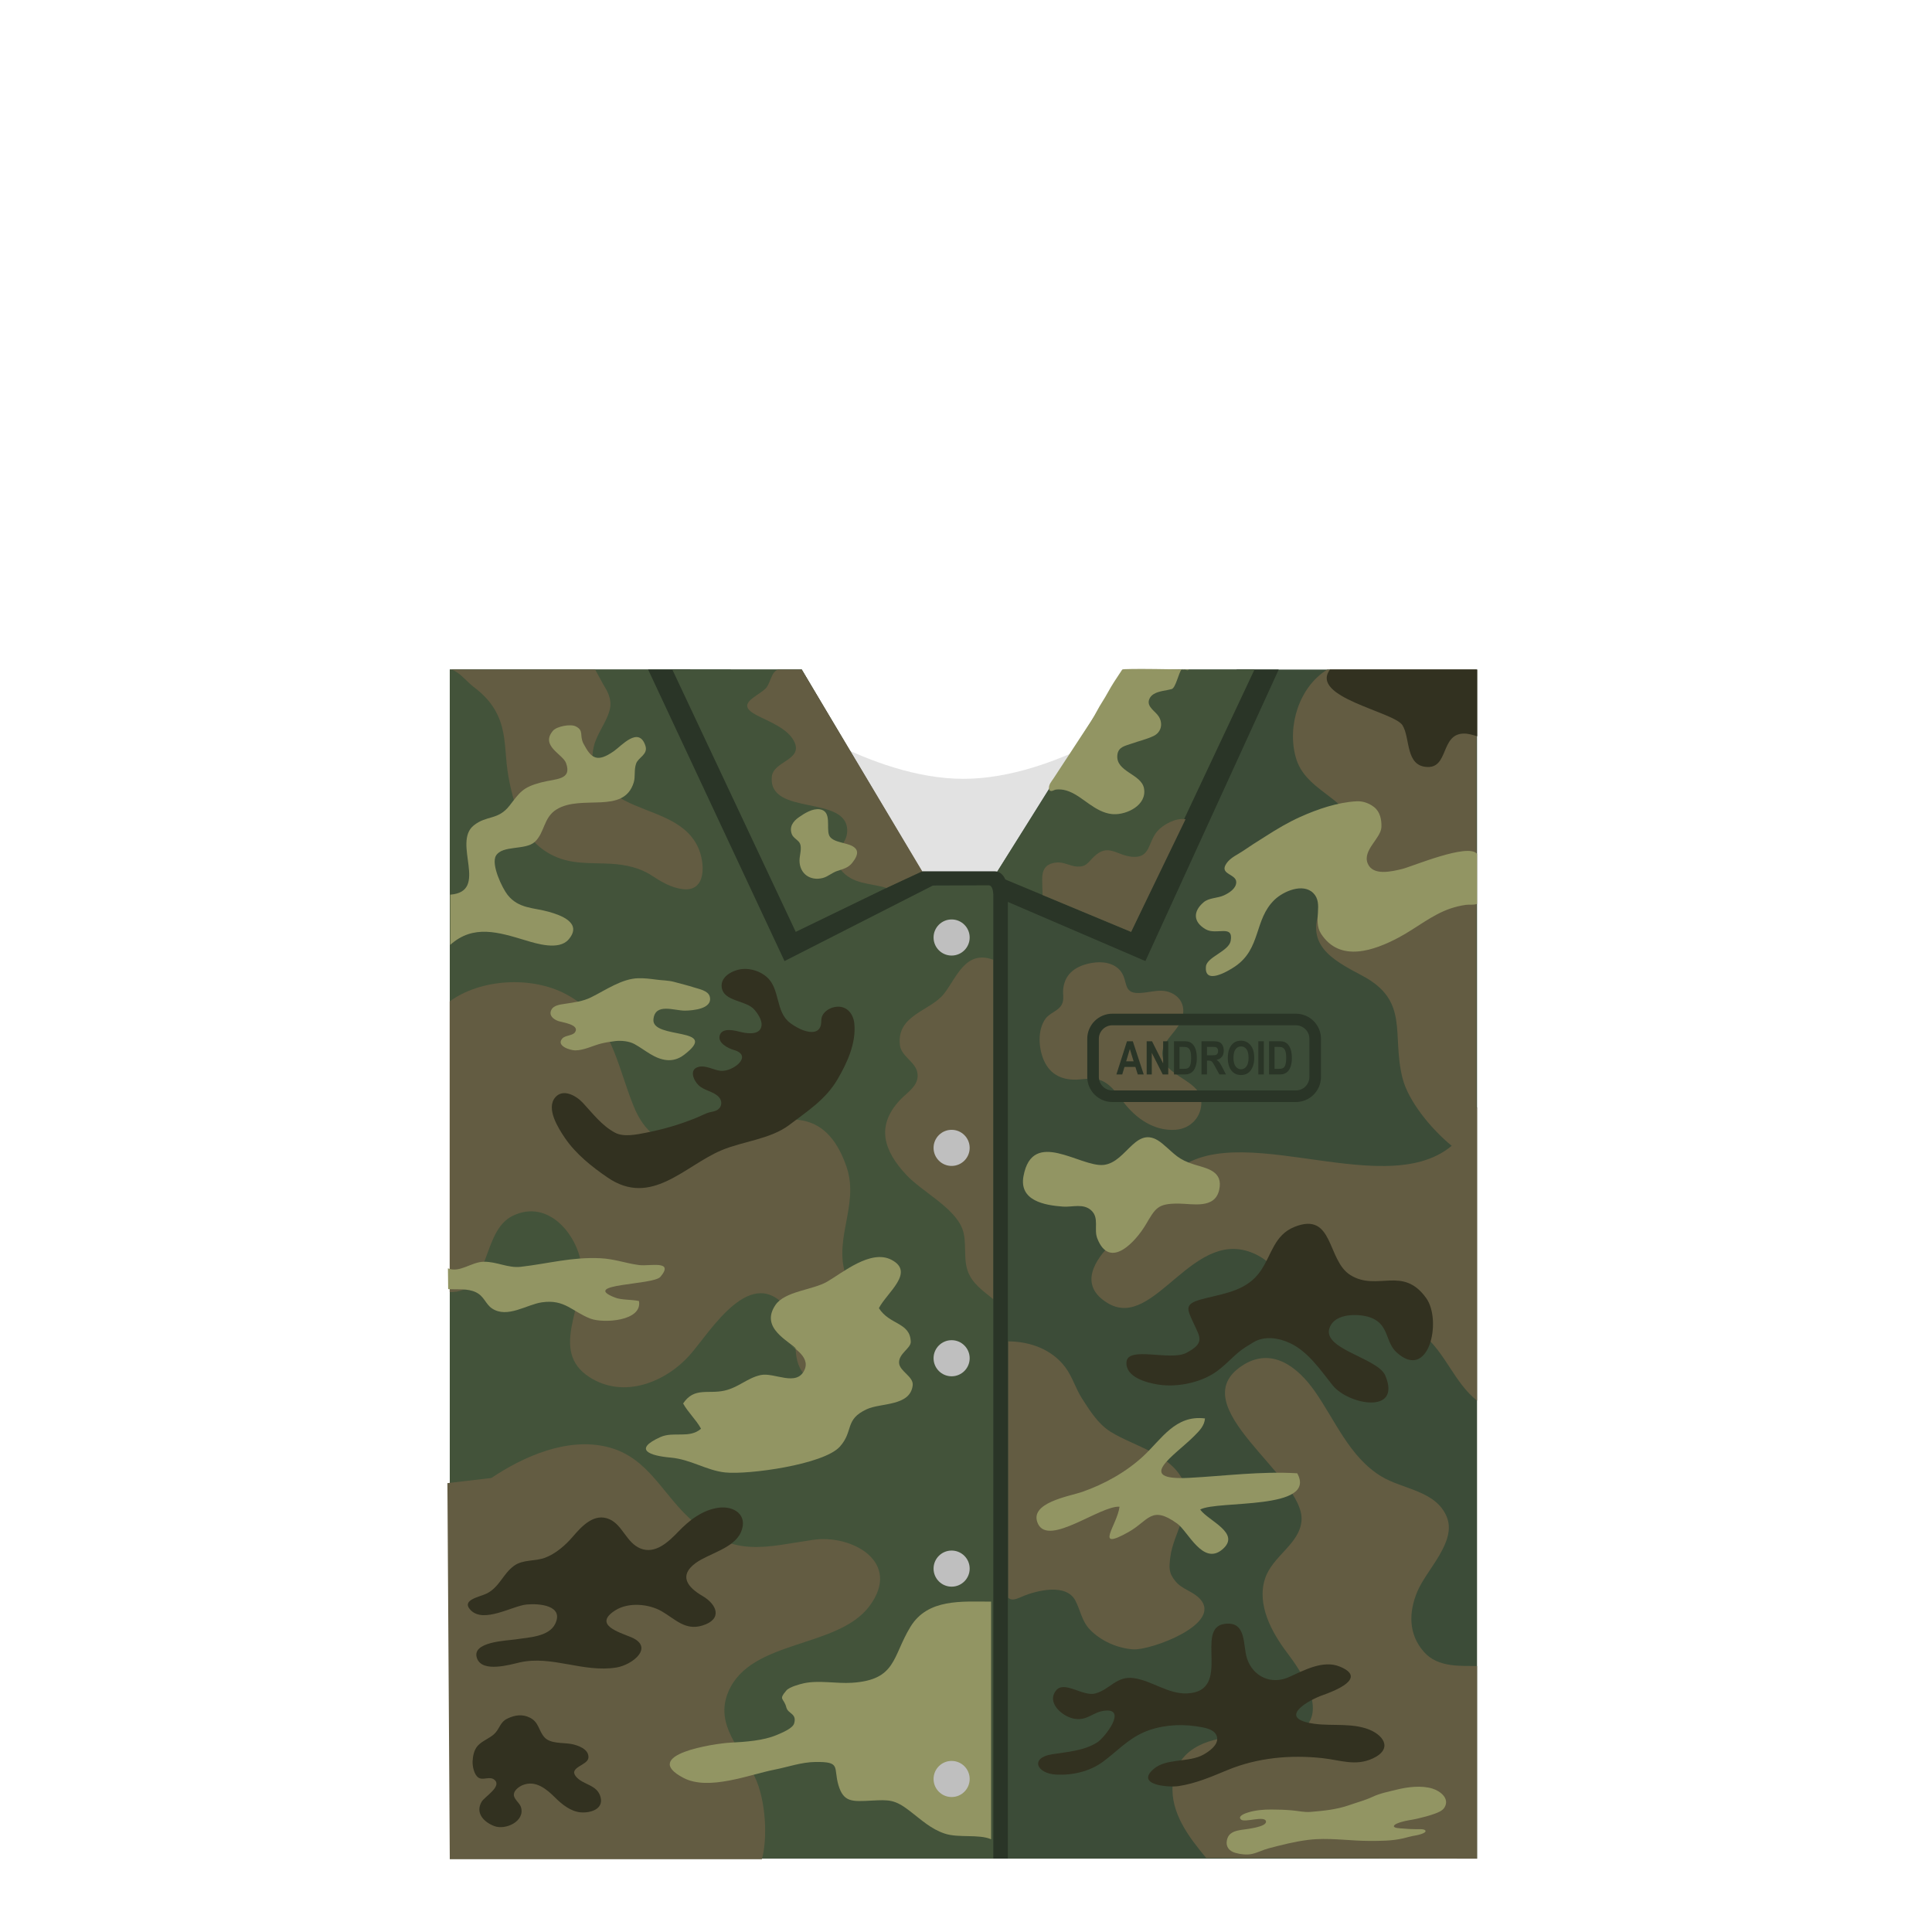 <?xml version="1.0" encoding="utf-8"?>
<!-- Generator: Adobe Illustrator 14.0.0, SVG Export Plug-In . SVG Version: 6.00 Build 43363)  -->
<!DOCTYPE svg PUBLIC "-//W3C//DTD SVG 1.1//EN" "http://www.w3.org/Graphics/SVG/1.1/DTD/svg11.dtd">
<svg version="1.1" id="content" xmlns="http://www.w3.org/2000/svg" xmlns:xlink="http://www.w3.org/1999/xlink" x="0px" y="0px"
	 width="500px" height="500px" viewBox="0 0 500 500" enable-background="new 0 0 500 500" xml:space="preserve">
<rect id="position" x="0.5" y="0.5" display="none" fill="none" stroke="#000000" width="499" height="499"/>
<g id="body">
	<path fill="#E2E2E2" d="M298.588,182.95c0,0-25.035,18.61-49.257,18.61s-49.259-18.61-49.259-18.61l-8.313,98.704h57.572h57.57
		L298.588,182.95z"/>
	<polygon fill="#3C4C38" points="290.791,173.283 257.508,226.5 239.167,226.5 207.487,173.283 116.405,173.283 116.405,481.015 
		382.258,481.015 382.258,173.283 	"/>
	<path fill="#635C42" d="M260.923,413.481c0.974,0.957,2.353,0.241,3.657-0.312c3.684-1.557,11.319-3.493,13.715,1.046
		c1.369,2.597,1.646,5.345,3.822,7.573c2.859,2.934,7.063,4.771,11.146,5.063c4.456,0.317,23.282-6.542,17.284-13.065
		c-1.805-1.962-4.533-2.416-6.272-4.479c-1.895-2.249-1.728-3.644-1.388-6.398c0.736-5.98,5.958-12.794,3.66-18.852
		c-2.9-7.645-12.959-9.651-19.164-13.538c-3.207-2.008-5.34-5.45-7.353-8.578c-1.65-2.566-2.474-5.601-4.301-8.053
		c-3.48-4.676-9.123-6.718-14.809-6.742v66.334H260.923z"/>
	<polygon fill="#43533A" points="116.405,173.283 189.071,173.283 240.204,227.453 257.672,227.375 258.985,234.073 
		258.985,242.479 258.985,480.986 116.405,480.986 	"/>
	<polygon fill="#2A3527" points="243.871,227.932 203.031,248.724 167.734,173.283 178.589,173.283 207.234,239.176 238.253,225.5 	
		"/>
	<polygon fill="#43533A" points="174,173.283 205.933,241.166 238.253,225.5 207.487,173.283 	"/>
	<polygon fill="#2A3527" points="258.673,232.485 296.429,248.724 330.928,173.283 320.073,173.283 291.429,239.176 257.508,226.5 	
		"/>
	<polygon fill="#43533A" points="324.661,173.283 292.729,241.166 257.508,226.5 291.176,173.283 	"/>
	<circle fill="#BFBFBF" cx="246.278" cy="242.625" r="4.672"/>
	<path fill="#635C42" d="M257.073,336.247c-2.668-2.191-5.563-4.091-6.69-7.495c-1.125-3.397-0.088-7.44-1.33-10.733
		c-2.068-5.487-10.463-9.642-14.482-13.939c-5.893-6.303-7.933-12.66-1.666-19.385c1.957-2.1,5.146-3.817,4.498-7.162
		c-0.531-2.748-4.174-4.166-4.506-7.07c-0.895-7.822,7.852-8.784,11.376-13.241c3.265-4.125,5.566-11.525,12.786-8.838
		L257.073,336.247z"/>
	<circle fill="#BFBFBF" cx="246.278" cy="297.068" r="4.672"/>
	<circle fill="#BFBFBF" cx="246.278" cy="351.511" r="4.672"/>
	<circle fill="#BFBFBF" cx="246.278" cy="405.955" r="4.672"/>
	<path fill="#635C42" d="M210.5,398.5c-12.313,1.788-20.019,4.608-30.85-4.5c-8.191-6.889-11.578-16.85-22.483-19.537
		c-10.299-2.537-21.581,2.388-30,8.037l-11.378,1.333l0.615,97.333h80.763c1.484-5.158,1.136-15.12-1.835-21.33
		c-3.387-7.076-10.514-13.381-6.83-22.036c5.791-13.611,28.26-11.111,36.5-22.132C233.564,404.218,220.398,397.062,210.5,398.5z"/>
	<path fill="#323120" d="M127.984,460.632c-1.261-1.089-2.959,0.258-4.208-0.613c-1.112-0.777-1.524-2.974-1.469-4.208
		c0.062-1.355,0.382-2.964,1.323-4.004c1.123-1.241,2.9-1.848,4.162-2.948c1.547-1.351,1.52-3.133,3.522-4.092
		c1.902-0.911,3.857-1.216,5.804-0.247c2.349,1.17,2.211,3.236,3.722,5.021c1.513,1.788,4.821,1.415,6.927,1.787
		c1.642,0.289,4.745,1.29,4.512,3.601c-0.197,1.96-5.153,2.413-3.255,4.794c1.807,2.264,5.562,2.056,6.411,5.412
		c0.791,3.12-2.691,4.104-5.141,3.9c-2.583-0.214-4.866-2.063-6.611-3.8c-2.216-2.207-5.071-4.635-8.449-3.237
		c-0.902,0.374-2.227,1.33-2.252,2.43c-0.027,1.233,1.485,2.098,1.841,3.254c1.129,3.67-4.002,6.032-6.931,4.898
		c-2.692-1.042-4.958-3.39-3.229-6.315C125.411,464.99,129.972,462.346,127.984,460.632z"/>
	<path fill="#929563" d="M256.5,414.5c-7.599,0-16.382-0.838-20.875,6.516c-4.721,7.724-3.598,13.741-15.125,14.484
		c-4.007,0.26-8.482-0.702-12.39,0.111c-1.025,0.214-3.825,0.962-4.608,1.891c-2.132,2.523-0.653,1.819,0.011,4.4
		c0.432,1.68,2.771,1.506,2.011,4.122c-0.386,1.328-3.333,2.485-4.51,2.99c-3.428,1.469-8.18,1.794-12.014,1.984
		c-4.063,0.203-23.552,3.142-12.111,9.125c6.531,3.416,17.078-0.876,23.609-2.151c3.472-0.68,6.832-1.919,10.502-1.974
		c6.774-0.1,4.63,1.396,5.987,6c1.316,4.46,3.577,4.26,8.513,4c4.58-0.239,6.055-0.308,9.876,2.624
		c3.064,2.353,5.53,4.71,9.096,5.903c3.59,1.202,8.789,0.083,12.027,1.473L256.5,414.5L256.5,414.5z"/>
	<circle fill="#BFBFBF" cx="246.278" cy="460.398" r="4.672"/>
	<path fill="#2A3527" d="M257.073,480.986V232c0.027-0.527-0.028-2.009-0.613-2.627c-0.169-0.178-0.367-0.258-0.645-0.258
		c-2.488,0-16.794,0.064-16.794,0.064l-1.099,0.005l0.331-3.685h19.257c0.578,0,3.321,0.298,3.321,6.08v249.406H257.073
		L257.073,480.986z"/>
	<path fill="#635C42" d="M305.635,264.254c1.187-2.625,0.651-5.474-1.919-6.981c-3.042-1.785-5.982-0.275-9.18-0.28
		c-3.892-0.006-2.631-3.032-4.371-5.472c-1.693-2.373-4.887-2.789-7.566-2.322c-3.884,0.676-6.976,2.546-7.438,6.713
		c-0.16,1.444,0.326,2.85-0.422,4.154c-0.918,1.603-3.034,2.056-4.129,3.53c-2.168,2.923-1.827,7.639-0.489,10.754
		c1.688,3.933,5.033,5.343,9.203,5.017c2.479-0.194,4.313-0.605,6.601,0.72c1.935,1.123,3.422,3.291,4.778,5.081
		c3.219,4.249,8,7.629,13.574,7.212c3.881-0.289,6.836-3.387,6.623-7.489c-0.242-4.655-7.251-5.986-9.364-9.701
		C298.936,270.613,303.918,268.053,305.635,264.254z"/>
	<path fill="none" stroke="#2A3527" stroke-width="3" d="M340.37,278.701c0,2.761-2.237,5-5,5h-47.488c-2.762,0-5-2.239-5-5v-9.856
		c0-2.763,2.238-5,5-5h47.488c2.763,0,5,2.237,5,5V278.701L340.37,278.701z"/>
	<path fill="#2A3527" d="M295.994,278.067h-1.542l-0.616-1.945h-2.82l-0.582,1.945h-1.512l2.743-8.59h1.506L295.994,278.067z
		 M293.378,274.669l-0.974-3.188l-0.953,3.188H293.378z"/>
	<path fill="#2A3527" d="M296.756,278.067v-8.59h1.383l2.883,5.735v-5.735h1.324v8.59h-1.43l-2.836-5.603v5.603H296.756z"/>
	<path fill="#2A3527" d="M303.834,269.477h2.593c0.655,0,1.149,0.072,1.483,0.22c0.333,0.146,0.642,0.394,0.922,0.741
		c0.281,0.347,0.502,0.799,0.661,1.354c0.16,0.556,0.24,1.244,0.24,2.068c0,0.742-0.084,1.388-0.252,1.937
		c-0.168,0.55-0.38,0.983-0.638,1.305c-0.258,0.32-0.569,0.562-0.935,0.724c-0.364,0.162-0.834,0.243-1.407,0.243h-2.67v-8.591
		H303.834z M305.252,270.93v5.684h1.065c0.457,0,0.788-0.043,0.993-0.129c0.205-0.085,0.373-0.216,0.504-0.39
		s0.239-0.447,0.325-0.822c0.086-0.374,0.129-0.867,0.129-1.48c0-0.637-0.044-1.137-0.132-1.504s-0.226-0.656-0.41-0.867
		s-0.411-0.349-0.677-0.415c-0.199-0.051-0.584-0.075-1.154-0.075L305.252,270.93L305.252,270.93z"/>
	<path fill="#2A3527" d="M310.948,278.067v-8.59h2.994c0.766,0,1.313,0.077,1.641,0.23c0.328,0.154,0.599,0.422,0.81,0.804
		c0.211,0.381,0.315,0.837,0.315,1.367c0,0.673-0.16,1.214-0.482,1.623c-0.322,0.41-0.78,0.668-1.374,0.773
		c0.305,0.219,0.557,0.458,0.756,0.718s0.471,0.727,0.814,1.397l0.854,1.676h-1.696l-1.028-1.869
		c-0.37-0.676-0.622-1.099-0.755-1.269c-0.134-0.171-0.273-0.287-0.423-0.353c-0.148-0.064-0.387-0.097-0.715-0.097h-0.293v3.586
		h-1.418V278.067z M312.365,273.11h1.056c0.645,0,1.055-0.028,1.229-0.085s0.318-0.171,0.428-0.343
		c0.11-0.172,0.164-0.4,0.164-0.687c0-0.272-0.055-0.493-0.164-0.659c-0.108-0.166-0.258-0.279-0.444-0.343
		c-0.133-0.043-0.519-0.063-1.154-0.063h-1.113L312.365,273.11L312.365,273.11z"/>
	<path fill="#2A3527" d="M317.756,273.825c0-1.022,0.15-1.866,0.454-2.528c0.303-0.661,0.697-1.154,1.187-1.479
		s1.08-0.486,1.775-0.486c1.008,0,1.829,0.386,2.464,1.154s0.952,1.865,0.952,3.287c0,1.438-0.336,2.561-1.009,3.369
		c-0.59,0.715-1.391,1.071-2.401,1.071c-1.021,0-1.824-0.354-2.414-1.061C318.092,276.344,317.756,275.235,317.756,273.825z
		 M319.221,273.766c0,0.987,0.188,1.729,0.563,2.224c0.375,0.494,0.842,0.741,1.396,0.741c0.56,0,1.022-0.245,1.391-0.735
		s0.552-1.243,0.552-2.259c0-0.996-0.179-1.732-0.536-2.209s-0.826-0.715-1.405-0.715s-1.051,0.24-1.414,0.721
		C319.403,272.014,319.221,272.76,319.221,273.766z"/>
	<path fill="#2A3527" d="M325.659,278.067v-8.59h1.418v8.59H325.659z"/>
	<path fill="#2A3527" d="M328.432,269.477h2.593c0.656,0,1.15,0.072,1.484,0.22c0.333,0.146,0.641,0.394,0.922,0.741
		c0.281,0.347,0.501,0.799,0.661,1.354c0.16,0.556,0.24,1.244,0.24,2.068c0,0.742-0.085,1.388-0.253,1.937
		c-0.168,0.55-0.38,0.983-0.638,1.305c-0.258,0.32-0.569,0.562-0.934,0.724c-0.365,0.162-0.834,0.243-1.408,0.243h-2.669
		L328.432,269.477L328.432,269.477z M329.85,270.93v5.684h1.066c0.457,0,0.787-0.043,0.992-0.129
		c0.205-0.085,0.373-0.216,0.504-0.39c0.132-0.174,0.239-0.447,0.325-0.822c0.086-0.374,0.129-0.867,0.129-1.48
		c0-0.637-0.044-1.137-0.132-1.504s-0.225-0.656-0.41-0.867c-0.185-0.211-0.41-0.349-0.677-0.415
		c-0.199-0.051-0.584-0.075-1.154-0.075L329.85,270.93L329.85,270.93z"/>
	<path fill="#635C42" d="M128.761,184.994c1.979,4.162,1.901,8.217,2.364,12.685c0.453,4.372,1.588,8.982,3.057,13.113
		c1.61,4.529,3.928,7.906,8.215,10.251c5.166,2.826,10.2,2.167,15.835,2.51c3.646,0.221,7.346,1.003,10.411,3.022
		c2.468,1.625,5.095,3.189,8.085,3.54c6.26,0.732,5.727-6.992,3.896-10.904c-3.476-7.424-12.436-8.576-19.018-12.065
		c-5.631-2.985-9.517-7.32-7.936-13.931c0.845-3.535,3.456-6.392,4.211-9.889c0.382-1.765-0.275-3.721-1.187-5.223
		c-0.947-1.563-1.758-3.217-2.666-4.82h-37.506c1.915,0.108,4.379,3.207,5.901,4.365
		C125.154,179.723,127.277,181.877,128.761,184.994z"/>
	<path fill="#635C42" d="M219.035,301.831c-11.087-31.705-43.737,12.141-55.019-15.479c-4.512-11.049-5.642-22.738-17.519-29.054
		c-8.977-4.772-22.152-3.975-30.122,1.867c0,0-0.017,74.367,0,75.23c10.798,0.313,8.039-15.686,16.288-19.73
		c9.358-4.59,17.062,5.229,17.834,13.168c0.956,9.834-8.426,21.772,2,28.533c8.907,5.776,19.833,1.363,26.147-5.832
		c5.292-6.031,15.952-24.041,25.368-11.518c2.961,3.938,0.744,10.604,2.987,14.965c2.935,5.704,8.991,6.303,14.979,4.496
		c14.182-4.277,1.527-18.526-2.297-26.481C214.692,321.609,222.72,312.369,219.035,301.831z"/>
	<path fill="#929563" d="M115.922,328.24c3.048,1.268,6.06-1.649,9.231-1.7c3.456-0.056,6.274,1.692,9.653,1.305
		c7.171-0.827,13.153-2.565,20.562-2.216c3.694,0.176,6.644,1.338,10.07,1.771c2.706,0.343,9.16-1.35,5.478,3.041
		c-1.837,2.188-20.979,1.738-11.781,5.36c1.729,0.683,4.383,0.482,6.231,0.903c0.927,5.259-9.301,5.803-12.538,4.563
		c-4.766-1.825-6.642-5.08-12.577-4.227c-3.954,0.568-8.959,4.217-12.904,1.594c-1.717-1.143-2.013-3.164-4.198-4.204
		c-2.142-1.021-4.678-0.676-7.165-0.801C115.984,332.203,115.922,328.24,115.922,328.24z"/>
	<path fill="#635C42" d="M368.5,427.5c-4.046-4.601-3.938-10.275-1.677-15.647c2.395-5.687,10.237-12.854,7.603-19.277
		c-2.798-6.819-11.385-7.109-16.937-10.48c-8.291-5.038-11.951-14.583-17.323-22.178c-4.363-6.167-11.059-11.464-18.666-6.508
		c-16.022,10.438,16.173,28.626,15.332,40.092c-0.444,6.079-7.474,9.125-9.424,15c-2.257,6.796,1.762,14.045,5.76,19.314
		c3.396,4.478,10.099,14.353,4.348,19.427c-4.889,4.315-11.975,1.976-17.764,2.26c-7.706,0.378-15.483,3.41-16.261,12.324
		c-0.64,7.343,4.278,13.751,8.675,19.008l70.092,0.184v-49.849C378.177,431.061,372.182,431.684,368.5,427.5z"/>
	<path fill="#929563" d="M340.733,475.972c-0.726,0.037-1.449,0.098-2.173,0.188c-3.517,0.439-6.846,1.301-10.267,2.195
		c-1.467,0.384-2.816,1.127-4.303,1.449c-1.309,0.284-3.019,0.085-4.296-0.287c-1.583-0.462-2.528-1.588-2.169-3.287
		c0.418-1.972,2.021-2.386,3.795-2.673c1.016-0.164,6.63-0.699,6.313-2.213c-0.324-1.541-5.471,0.405-6.444-0.438
		c-1.05-0.909,1.181-1.66,1.864-1.865c1.917-0.577,3.917-0.744,5.91-0.74c1.784,0.003,3.569,0.059,5.349,0.21
		c1.621,0.139,3.218,0.54,4.837,0.407c3.388-0.279,6.797-0.611,10.023-1.748c1.979-0.698,4.143-1.262,6.023-2.146
		c1.999-0.941,4.089-1.323,6.22-1.855c2.852-0.716,6.527-1.176,9.379-0.258c1.946,0.627,4.433,2.514,3.057,4.83
		c-0.526,0.887-1.609,1.299-2.526,1.638c-1.491,0.55-3.034,0.932-4.58,1.298c-1.376,0.326-2.797,0.441-4.147,0.869
		c-0.384,0.121-1.771,0.527-1.859,1.021c-0.108,0.598,1.773,0.601,2.198,0.642c1.222,0.114,2.487,0.185,3.717,0.182
		c0.451-0.001,1.896-0.113,2.214,0.322c0.5,0.684-2.069,1.234-2.414,1.285c-1.212,0.179-2.311,0.537-3.518,0.809
		c-2.802,0.627-5.703,0.619-8.561,0.619C349.85,476.423,345.267,475.741,340.733,475.972z"/>
	<path fill="#635C42" d="M382.121,286.861V173.283H343.5c-7.253,4.451-10.479,14.636-8.123,22.828
		c2.393,8.313,12.039,9.84,15.121,17.363c2.996,7.317-5.648,14.63-8.388,20.648c-4.653,10.228,2.277,14.078,10.416,18.375
		c12.385,6.539,7.564,15.145,10.445,26.529c1.491,5.895,7.278,13.035,12.725,17.508c-18.287,15.342-59.477-9.888-73.923,9.188
		c-2.245,2.964-2.861,7.004-5.273,9.772c-2.559,2.937-6.161,3.759-8.774,6.281c-4.276,4.131-8.828,10.832-1.003,15.5
		c12.24,7.303,22.142-20.744,38.526-12.526c2.712,1.36,5.185,3.729,6.79,6.29c1.461,2.328,1.612,4.453,4.636,5.568
		c5.345,1.973,11.043-2.349,16.491-1.775c6.716,0.705,10.233,6.575,15.053,10.484c5.846,4.743,8.137,12.487,14.039,17.182v-76
		C382.215,286.625,382.166,286.738,382.121,286.861z"/>
	<rect x="310.948" y="208.625" fill="#929563" width="0" height="0.125"/>
	<path fill="#929563" d="M382.25,220.981c-2.259-2.895-16.787,3.279-19.361,3.906c-2.794,0.68-7.569,1.815-8.913-1.39
		c-1.451-3.463,3.442-6.524,3.536-9.485c0.06-1.872-0.334-3.904-1.88-5.125c-1.276-1.009-2.898-1.594-4.507-1.515
		c-4.915,0.243-10.112,2.008-14.705,4.08c-3.032,1.368-6.01,3.134-8.795,4.923c-1.105,0.71-2.215,1.399-3.328,2.11
		c-1.291,0.823-2.511,1.731-3.833,2.501c-1.255,0.73-2.546,1.52-3.277,2.825c-1.397,2.495,2.779,2.408,2.751,4.5
		c-0.021,1.672-1.88,2.808-3.214,3.42c-1.633,0.75-3.829,0.583-5.222,1.769c-2.763,2.353-2.76,5.099,0.524,6.996
		c2.808,1.622,7.248-1.394,6.472,3.002c-0.475,2.685-6.148,4.165-6.398,6.601c-0.501,4.883,5.598,1.336,7.525,0.023
		c6.828-4.646,4.875-12.129,10.237-17.271c2.29-2.197,7.339-4.38,10.011-1.727c2.746,2.73-0.191,7.104,2.002,10.511
		c4.89,7.585,13.765,4.364,20.125,0.987c4.491-2.384,8.521-5.84,13.373-7.497c1.299-0.441,2.639-0.752,3.994-0.948
		c0.79-0.114,2.127,0.088,2.883-0.257V220.981z"/>
	<path fill="#929563" d="M167.024,192.976c-1.71-5.137-6.18,0.042-8.124,1.399c-4.365,3.053-5.864,1.935-7.875-1.876
		c-1.138-2.157,0.187-3.395-2.014-4.512c-1.366-0.693-4.941-0.012-5.912,1.137c-3.322,3.935,2.55,6.018,3.4,8.375
		c1.6,4.437-2.703,3.996-6.498,5.002c-4.795,1.271-5.448,2.542-8.126,5.985c-2.998,3.853-5.907,2.433-9.265,5.125
		c-5.638,4.52,4.059,17.134-6.086,17.926v12.994c5.974-5.374,12.52-3.27,19.584-1.143c2.759,0.831,8.555,2.641,11.039-0.253
		c3.734-4.348-2.185-6.333-5.123-7.163c-3.932-1.112-7.817-0.772-10.661-4.373c-1.413-1.79-4.329-7.887-3.013-10.138
		c1.633-2.792,7.59-1.354,10.025-3.56c2.608-2.364,2.234-6.282,5.625-8.4c6.464-4.04,17.423,1.408,20.008-7.004
		c0.466-1.517,0.031-3.213,0.614-4.875C165.204,195.971,167.789,195.271,167.024,192.976z"/>
	<path fill="#929563" d="M309.034,371.668c-4.954,4.959-15.675,11.566-1.233,10.797c9.199-0.489,18.408-1.738,27.918-1.183
		c5.324,9.661-20.697,6.932-25.114,9.387c2.099,2.957,10.718,6.104,5.729,10.33c-5.007,4.238-8.887-4.688-11.65-6.683
		c-6.78-4.891-7.376-0.759-12.668,2.199c-9.022,5.045-2.908-1.716-2.281-6.582c-5.025-0.313-18.292,10.341-21.095,4.443
		c-2.597-5.462,8.203-7.146,11.424-8.271c5.729-1.997,11.418-5.153,15.877-9.312c4.7-4.382,8.25-10.664,15.908-9.702
		C311.694,368.998,310.47,370.23,309.034,371.668z"/>
	<path fill="#929563" d="M206.19,349.219c-1.891-2.176-9.621-5.464-5.498-11.498c2.444-3.577,9.637-3.867,13.333-6
		c4.061-2.342,11.321-8.476,16.682-5.685c6.208,3.232-1.208,8.505-3.249,12.515c2.787,4.398,8.095,3.619,8.247,8.7
		c0.051,1.691-3.138,3.027-3.027,5.447c0.1,2.193,3.8,3.535,3.527,5.836c-0.647,5.453-8.188,4.475-11.867,6.164
		c-5.833,2.678-3.348,5.627-6.98,9.688c-4.155,4.646-23.693,7.316-29.684,6.683c-4.867-0.515-8.876-3.39-14.148-3.849
		c-5.333-0.465-9.81-2.046-2.63-5.3c3.439-1.558,7.512,0.484,10.529-2.167c-1.258-2.338-3.336-4.178-4.632-6.533
		c2.888-4.323,6.464-2.359,10.732-3.335c3.646-0.834,5.895-3.27,9.318-4.017c3.55-0.774,9.313,3.143,11.364-1.338
		c1.649-3.604-3.502-6.201-6.017-7.979"/>
	<path fill="#323120" d="M207.202,266.356c-0.988-0.448-1.943-1.04-2.699-1.604c-3.884-2.894-2.533-8.763-6.034-11.878
		c-1.653-1.47-4.051-2.272-6.254-2.098c-2.421,0.195-5.812,1.875-5.438,4.723c0.496,3.769,6.248,3.283,8.441,5.784
		c1.021,1.165,2.479,3.319,1.625,4.936c-0.91,1.721-3.875,1.18-5.344,0.809c-1.375-0.348-4.417-1.103-5.159,0.723
		c-0.856,2.104,2.091,3.553,3.562,3.974c5.146,1.473-0.21,5.714-3.402,5.401c-1.813-0.177-3.835-1.52-5.756-1.006
		c-2.459,0.656-1.262,3.478,0.033,4.721c1.516,1.457,3.821,1.556,5.22,3.031c1.114,1.18,0.813,2.914-0.697,3.559
		c-0.767,0.325-1.573,0.324-2.368,0.655c-0.964,0.4-1.902,0.862-2.87,1.259c-4.141,1.688-8.462,2.943-12.852,3.792
		c-2.368,0.456-5.763,1.213-8.029,0.003c-3.435-1.833-5.745-4.944-8.336-7.731c-1.702-1.831-5.095-3.778-7.127-1.431
		c-2.487,2.872,0.742,7.964,2.503,10.552c2.801,4.119,6.963,7.438,11.035,10.219c11.293,7.709,19.835-2.981,29.444-7.051
		c5.542-2.346,12.727-2.882,17.57-6.566c4.649-3.536,9.41-6.571,12.45-11.754c2.485-4.234,4.898-9.389,4.378-14.5
		c-0.272-2.684-2.165-4.846-5.098-4.256c-1.155,0.232-2.271,0.867-2.951,1.846c-0.733,1.054-0.347,1.941-0.659,3.009
		C211.701,267.822,208.823,267.093,207.202,266.356z"/>
	<path fill="#323120" d="M148.188,397.743c2.396-2.787,5.601-6.312,9.562-4.555c3.41,1.512,4.354,6.078,8.015,7.561
		c3.779,1.53,7.211-1.671,9.724-4.299c2.918-3.052,6.334-5.688,10.513-6.256c3.883-0.527,7.681,1.847,5.756,6.313
		c-1.816,4.217-8.334,5.541-11.701,7.993c-4.508,3.284-2.092,6.3,1.694,8.501c3.856,2.242,5.324,6.071,0,7.692
		c-4.437,1.353-6.99-1.659-10.5-3.693c-3.332-1.931-8.604-2.407-12.006-0.25c-5.864,3.72,0.996,5.668,4.062,6.945
		c6.153,2.565,0.385,7.192-3.806,7.859c-8.604,1.369-16.688-3.212-25.014-1.317c-2.471,0.563-9.554,2.683-11-0.975
		c-1.757-4.445,7.787-4.64,10.013-5c3.136-0.508,8.54-0.604,10.188-4.021c2.314-4.8-4.229-5.313-7.438-4.993
		c-3.686,0.368-11.065,4.95-14.448,1.447c-2.625-2.72,2.539-3.422,4.292-4.358c3.216-1.719,4.096-5.027,6.905-7.088
		c2.361-1.731,5.445-1.114,8.06-2.11C143.83,402.083,146.285,399.958,148.188,397.743z"/>
	<path fill="#323120" d="M277.744,444.75c-2.795-0.598-7.025-4.093-4.399-7.298c2.109-2.575,6.967,1.697,10.155,0.811
		c3.816-1.063,5.469-4.628,10.001-3.956c4.694,0.696,8.848,4.169,13.755,3.943c11.855-0.544,1.681-17.016,9.744-18
		c5.735-0.7,4.58,5.573,5.742,9.014c1.588,4.7,6.278,6.775,10.751,4.799c3.957-1.749,8.872-4.544,13.255-2.749
		c7.239,2.964-1.269,6.282-4.555,7.438c-3.205,1.126-10.837,5.312-3.942,7.007c4.959,1.22,10.288-0.013,15.249,1.549
		c4.42,1.391,7.231,5.219,1.806,7.762c-4.492,2.105-8.497,0.426-13.056-0.066c-8.315-0.899-16.782-0.12-24.5,3.056
		c-4.243,1.746-8.219,3.5-12.75,4.181c-2.5,0.375-11.275-0.239-6.444-4.424c3.335-2.888,9.164-1.585,12.944-3.75
		c1.428-0.818,3.731-2.386,3.498-4.312c-0.286-2.354-3.599-2.717-5.498-3.002c-4.468-0.67-9.445-0.22-13.5,1.563
		c-4.2,1.846-6.984,4.982-10.55,7.62c-3.41,2.521-7.94,3.563-12.199,3.317c-4.977-0.287-6.737-4.329-1.001-5.243
		c3.946-0.63,8.21-0.88,11.688-3.063c1.971-1.235,8.001-9.02,1.799-8.206C282.677,443.139,281.329,445.516,277.744,444.75z"/>
	<path fill="#323120" d="M318.698,351.611c-1.482,1.389-2.938,2.797-4.698,3.891c-4.021,2.498-9.697,3.56-14.334,2.813
		c-2.914-0.468-8.433-1.901-8.136-5.816c0.319-4.232,11.333-0.215,15.48-2.373c4.733-2.466,3.624-3.957,2.1-7.237
		c-2.073-4.461-2.886-5.508,2.903-6.912c5.668-1.377,10.886-2.195,14.247-7.083c2.86-4.159,3.484-9.269,8.753-11.378
		c10.22-4.093,8.347,8.704,14.487,12.483c6.987,4.304,13.556-2.561,19.622,5.979c4.104,5.776,0.702,21.604-7.663,14.037
		c-2.954-2.675-1.949-7.041-6.447-8.916c-2.719-1.134-8.438-1.324-10.39,1.526c-4.306,6.3,11.856,8.529,13.891,13.361
		c4.281,10.175-9.564,7.602-13.639,2.512c-3.073-3.84-6.314-8.693-10.987-10.887c-3.001-1.408-6.656-1.973-9.556-0.199
		c-1.25,0.767-2.65,1.584-3.771,2.525C319.922,350.476,319.308,351.043,318.698,351.611z"/>
	<path fill="#323120" d="M382.305,173.283h-38.104c-5.371,7.196,16.534,10.888,18.76,14.411c2.064,3.27,0.683,10.638,6.483,10.805
		c5.434,0.157,3.426-8.377,9.187-8.645c1.373-0.063,2.515,0.366,3.674,0.696V173.283L382.305,173.283z"/>
	<path fill="#929563" d="M161.771,269.463c-0.886-0.122-1.796-0.125-2.583-0.026c-1.212,0.149-2.419,0.33-3.604,0.627
		c-2.164,0.543-4.476,1.781-6.731,1.771c-1.296-0.006-5.057-1.173-3.308-3.093c0.756-0.829,2.676-0.703,3.271-1.595
		c1.33-1.99-3.383-2.567-4.316-2.896c-1.252-0.438-2.545-1.431-1.814-2.899c0.617-1.24,2.435-1.396,3.627-1.583
		c2.348-0.366,4.52-0.606,6.706-1.687c3.66-1.806,7.921-4.813,12.141-4.915c1.55-0.037,3.134,0.139,4.664,0.354
		c1.48,0.21,3.17,0.187,4.613,0.587c1.758,0.488,3.5,0.895,5.231,1.455c1.31,0.424,3.616,0.813,4.016,2.353
		c0.832,3.194-4.39,3.604-6.389,3.635c-2.775,0.041-7.771-2.121-8.188,2.266c-0.505,5.324,17.639,1.83,7.887,9.201
		c-2.871,2.17-5.869,1.479-8.739-0.257c-1.361-0.824-2.644-1.778-4.038-2.549C163.526,269.83,162.66,269.586,161.771,269.463z"/>
	<path fill="#929563" d="M298.597,179.614c1.325-0.809,3.319-0.902,4.629-1.28c1.06-0.306,1.803-4.239,2.556-5.05
		c0.403-0.435,1.621,0.553,1.836,0c0.063-0.158-0.076,0-0.173,0c-0.004,0-16.776-0.366-17.017,0
		c-0.643,0.979-1.518,2.308-2.16,3.288c-0.932,1.421-2.04,3.601-2.971,5.022c-1.107,1.689-1.806,3.313-2.912,5.005
		c-1.17,1.785-2.34,3.57-3.51,5.355c-1.118,1.708-2.237,3.415-3.355,5.123c-0.954,1.456-1.908,2.913-2.862,4.369
		c-0.549,0.838-1.319,1.623-1.174,2.71c0.072,0.534,0.482,0.634,0.942,0.493c0.212-0.065,0.402-0.193,0.612-0.252
		c0.235-0.067,0.512-0.074,0.756-0.086c0.976-0.052,1.94,0.148,2.847,0.505c1.942,0.764,3.592,2.118,5.293,3.293
		c1.741,1.203,3.633,2.335,5.779,2.568c0.149,0.016,0.303,0.027,0.454,0.035c3.45,0.168,8.712-2.335,7.897-6.697
		c-0.7-3.754-7.393-4.26-6.889-8.64c0.241-2.094,1.975-2.319,3.643-2.915c1.873-0.668,3.891-1.118,5.699-1.973
		c1.98-0.935,2.518-3.125,1.405-4.992c-0.853-1.429-3.212-2.525-2.522-4.468C297.628,180.393,298.057,179.944,298.597,179.614z"/>
	<path fill="#635C42" d="M299.562,215.062c-2.52,2.829-1.732,7.085-6.548,6.674c-4.134-0.353-6.185-3.637-9.964,0.027
		c-1.538,1.49-1.906,2.629-4.313,2.499c-1.883-0.103-3.4-1.278-5.486-1.025c-2.746,0.332-3.585,1.934-3.532,4.464
		c0.025,1.195,0.045,2.547,0.104,3.927l22.906,9.539l14.092-29.148C304.37,211.571,301.073,213.366,299.562,215.062z"/>
	<path fill="#929563" d="M283.976,320.5c-0.935-2.398,0.559-5.273-1.538-7.231c-2.05-1.914-4.911-0.82-7.353-1
		c-4.754-0.349-11.377-1.512-10.208-7.877c2.313-12.58,14.7-2.263,20.736-2.91c6.199-0.668,8.451-11.201,15.266-5.465
		c3.357,2.825,3.927,4.016,8.231,5.373c3.146,0.99,7.57,1.639,6.4,6.623c-1.164,4.955-6.933,3.493-10.513,3.477
		c-5.447-0.025-5.926,1.149-8.501,5.486C294.023,321.143,287.232,328.856,283.976,320.5z"/>
	<path fill="#635C42" d="M238.676,225.5l-31.189-52.216h-6.132c-1.904,0.653-1.904,3.738-3.348,5.029
		c-2.49,2.225-7.655,3.909-2.262,6.744c3.154,1.657,8.169,3.447,9.812,6.883c2.306,4.823-5.413,4.988-5.806,9.062
		c-1.001,10.393,19.923,4.501,19.5,14.25c-0.182,4.175-5.254,5.308-1.75,9.75c3.082,3.908,7.646,3.511,11.75,4.75l-0.05,0.139
		L238.676,225.5z"/>
	<path fill="#929563" d="M220.572,223.283c0.741-0.944,1.824-2.501,0.863-3.651c-0.754-0.901-2.201-1.169-3.271-1.475
		c-1.217-0.348-3.106-0.708-3.613-2.058c-0.734-1.955,0.769-6.151-2.361-6.645c-1.875-0.295-3.942,1.005-5.411,2.025
		c-1.521,1.058-2.573,2.478-1.865,4.389c0.394,1.063,1.72,1.513,2.137,2.477c0.521,1.201-0.158,3.159-0.142,4.4
		c0.042,3.375,2.762,5.316,6.032,4.476c1.329-0.343,2.351-1.352,3.728-1.817C218.128,224.91,219.515,224.631,220.572,223.283z"/>
</g>
</svg>
